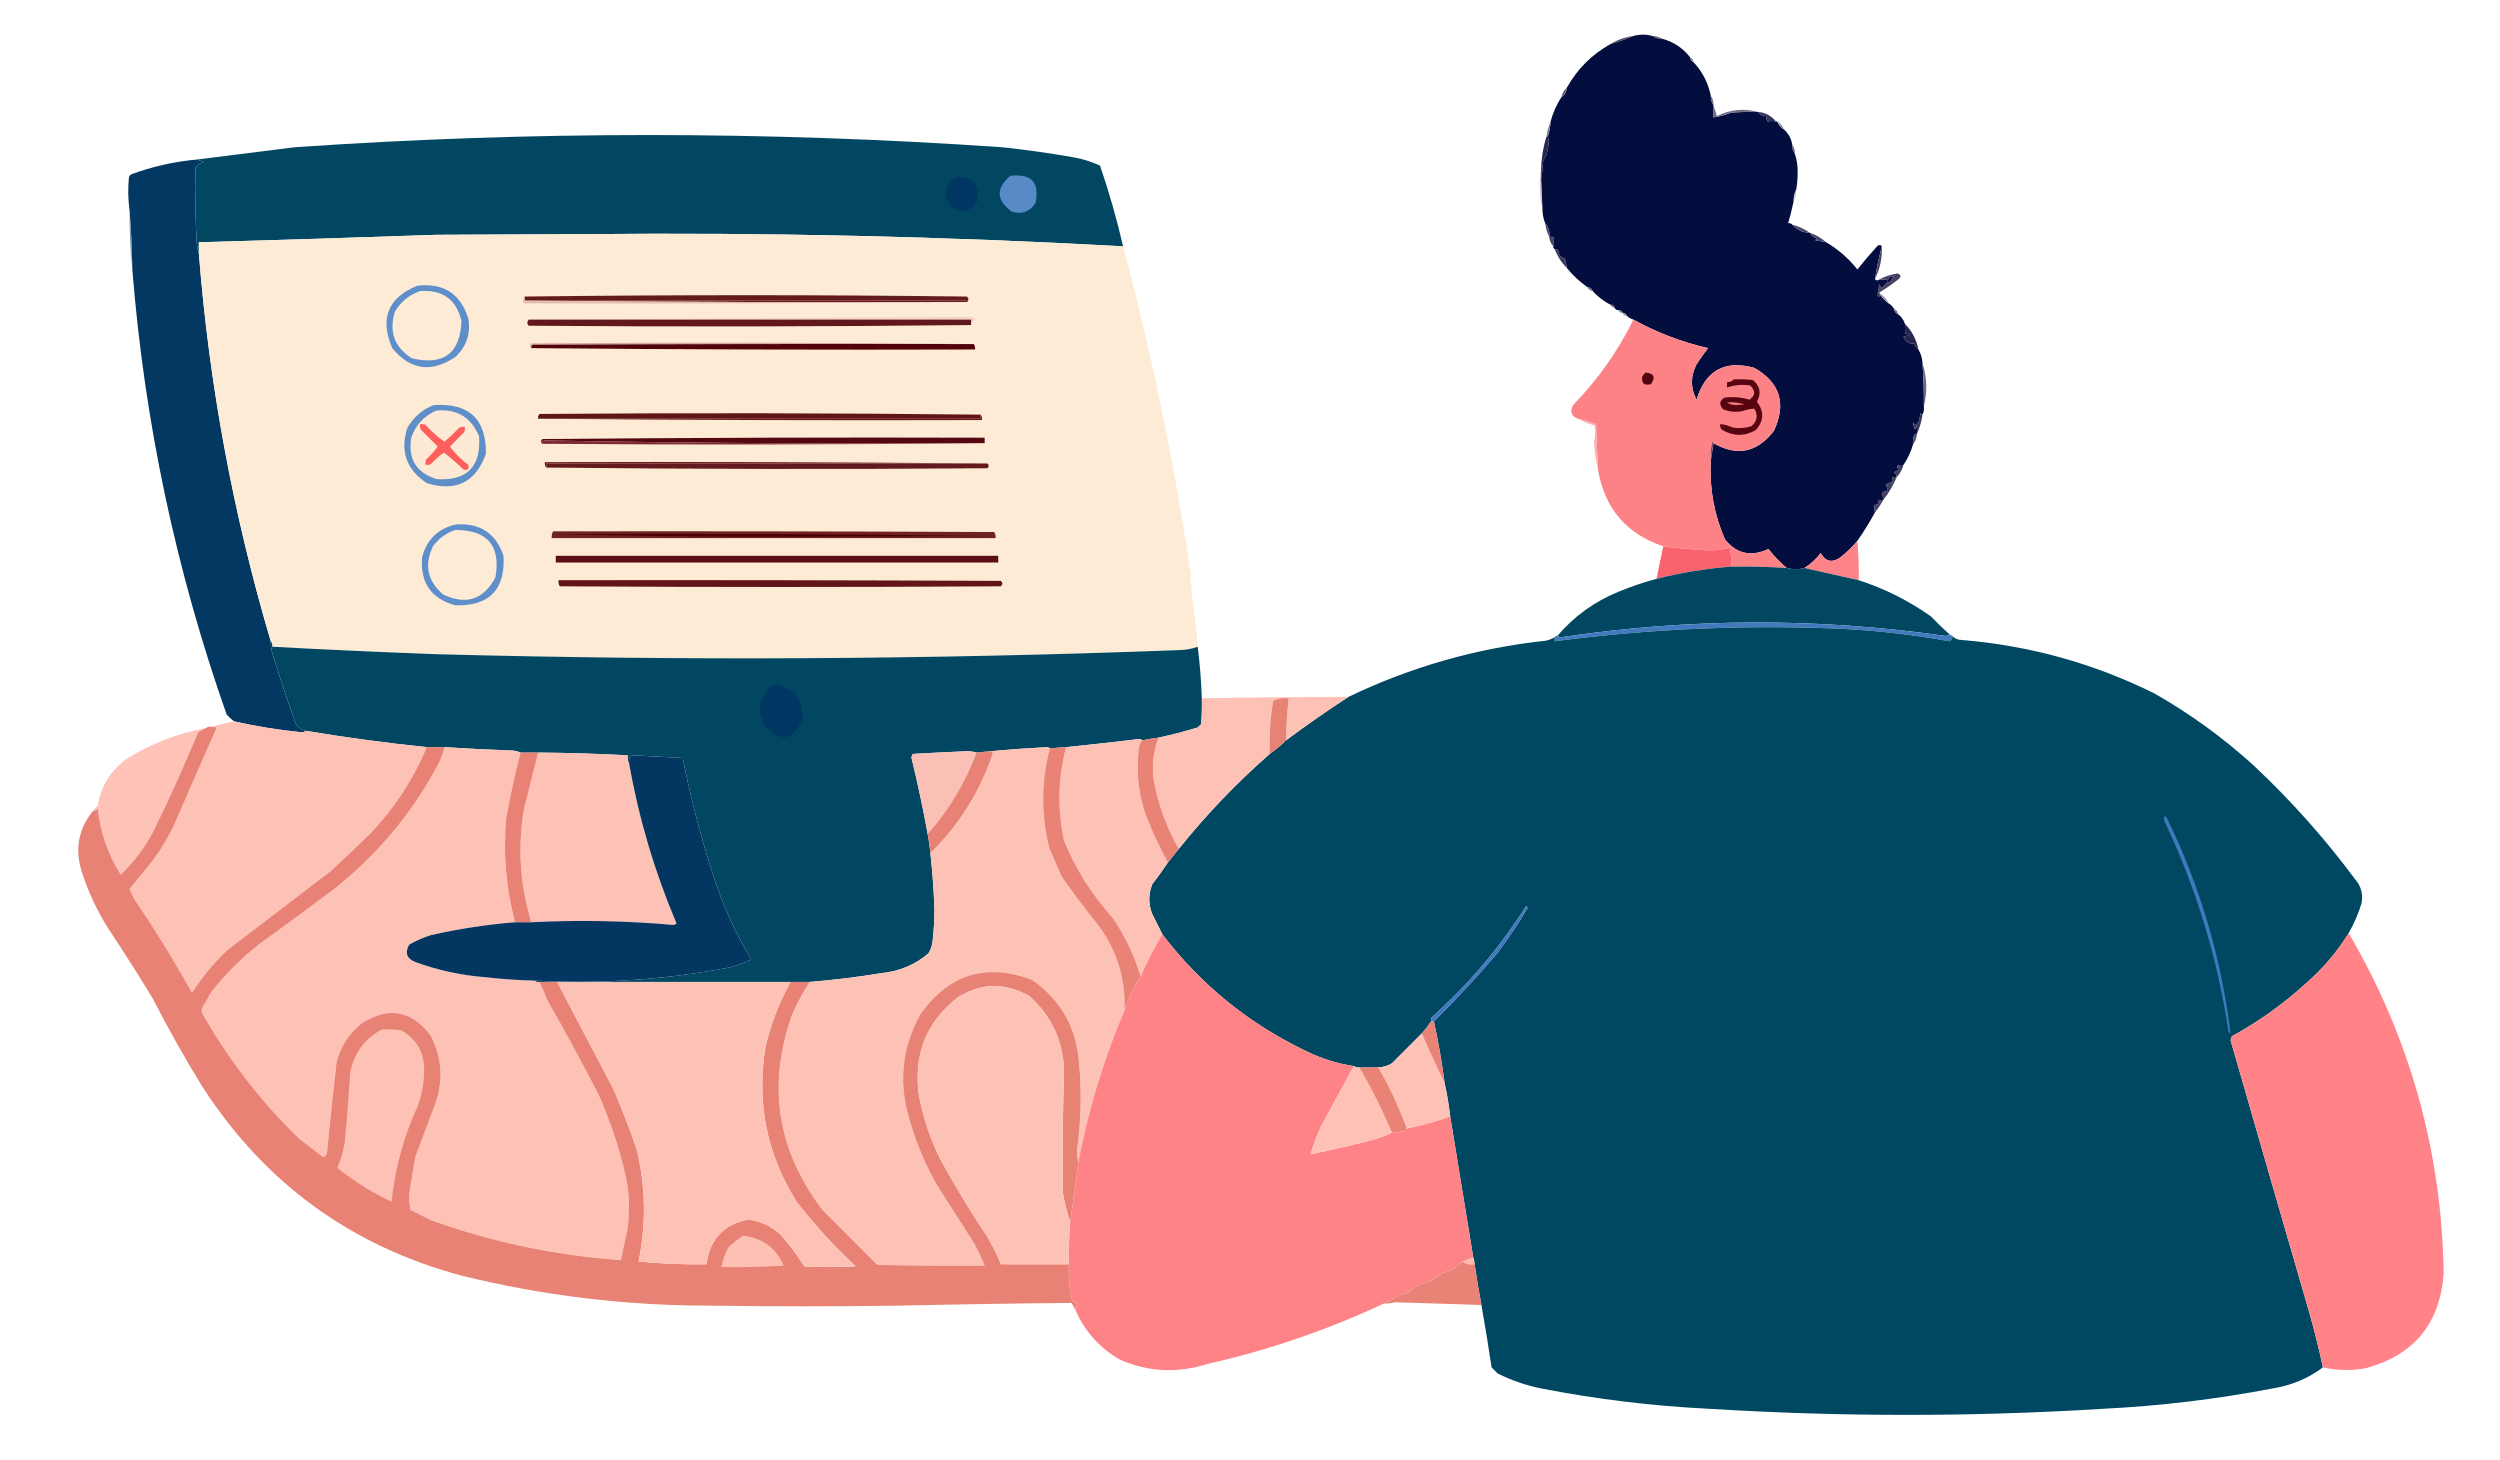 <?xml version="1.0" encoding="UTF-8"?>
<!DOCTYPE svg PUBLIC "-//W3C//DTD SVG 1.1//EN" "http://www.w3.org/Graphics/SVG/1.1/DTD/svg11.dtd">
<svg xmlns="http://www.w3.org/2000/svg" version="1.1" width="1842px" height="1076px" style="shape-rendering:geometricPrecision; text-rendering:geometricPrecision; image-rendering:optimizeQuality; fill-rule:evenodd; clip-rule:evenodd" xmlns:xlink="http://www.w3.org/1999/xlink">
<g><path style="opacity:1" fill="#7a758c" d="M 1217.5,26.5 C 1220.15,26.41 1222.49,27.076 1224.5,28.5C 1221.85,28.59 1219.51,27.924 1217.5,26.5 Z"/></g>
<g><path style="opacity:1" fill="#504b6a" d="M 1203.5,26.5 C 1198.03,28.88 1192.36,30.88 1186.5,32.5C 1191.67,29.332 1197.33,27.332 1203.5,26.5 Z"/></g>
<g><path style="opacity:1" fill="#030d3e" d="M 1217.5,26.5 C 1219.51,27.924 1221.85,28.59 1224.5,28.5C 1233.11,30.78 1240.11,35.447 1245.5,42.5C 1245.43,44.027 1246.09,45.027 1247.5,45.5C 1254.18,52.514 1258.51,60.847 1260.5,70.5C 1260.41,73.152 1261.08,75.486 1262.5,77.5C 1262.5,80.5 1262.5,83.5 1262.5,86.5C 1266.95,85.851 1271.28,84.684 1275.5,83C 1282.16,82.5 1288.83,82.334 1295.5,82.5C 1296.92,84.545 1298.92,85.545 1301.5,85.5C 1301.24,86.978 1301.57,88.311 1302.5,89.5C 1304.4,89.028 1306.4,89.028 1308.5,89.5C 1308.83,89.5 1309.17,89.5 1309.5,89.5C 1310.42,92.089 1312.09,94.089 1314.5,95.5C 1317.78,98.388 1319.78,102.055 1320.5,106.5C 1320.41,109.152 1321.08,111.485 1322.5,113.5C 1324.04,118.065 1324.71,122.898 1324.5,128C 1324.47,131.915 1324.13,135.749 1323.5,139.5C 1322.09,142.219 1321.42,145.219 1321.5,148.5C 1320.37,153.882 1319.04,159.216 1317.5,164.5C 1318.79,164.263 1319.79,164.596 1320.5,165.5C 1323.96,169.397 1328.29,171.397 1333.5,171.5C 1334.51,173.522 1336.17,174.855 1338.5,175.5C 1338.29,176.086 1337.96,176.586 1337.5,177C 1340.17,177.567 1342.83,178.067 1345.5,178.5C 1354.35,183.68 1362.02,190.347 1368.5,198.5C 1373.28,192.545 1378.28,186.711 1383.5,181C 1384.75,180.26 1385.75,180.427 1386.5,181.5C 1384.46,189.415 1382.8,197.415 1381.5,205.5C 1381.84,206.338 1382.51,206.672 1383.5,206.5C 1386.11,205.864 1388.61,205.864 1391,206.5C 1391.61,203.968 1393.11,203.135 1395.5,204C 1394.14,205.204 1393.14,206.704 1392.5,208.5C 1391.91,208.291 1391.41,207.957 1391,207.5C 1389.46,209.233 1387.96,210.9 1386.5,212.5C 1385.83,211.5 1385.17,210.5 1384.5,209.5C 1384.43,211.79 1384.09,214.123 1383.5,216.5C 1383.44,218.721 1384.11,219.054 1385.5,217.5C 1387.17,219.833 1389.17,221.833 1391.5,223.5C 1393.17,224.5 1394.5,225.833 1395.5,227.5C 1395.74,229.404 1396.74,230.738 1398.5,231.5C 1400.9,233.296 1402.57,235.63 1403.5,238.5C 1404.67,240.844 1404.67,243.177 1403.5,245.5C 1404.72,246.096 1406.05,246.263 1407.5,246C 1406.05,247.117 1404.38,247.784 1402.5,248C 1404.05,251.951 1406.72,253.617 1410.5,253C 1411.05,254.878 1412.05,256.378 1413.5,257.5C 1415.28,260.505 1416.28,263.838 1416.5,267.5C 1417.28,278.148 1417.61,288.815 1417.5,299.5C 1417.79,301.735 1417.46,303.735 1416.5,305.5C 1415.88,305.389 1415.38,305.056 1415,304.5C 1414.71,306.891 1414.21,309.224 1413.5,311.5C 1412.68,312.386 1411.68,312.719 1410.5,312.5C 1408.94,310.386 1409.11,311.719 1411,316.5C 1411.33,315.5 1411.67,314.5 1412,313.5C 1412.5,315.473 1412.66,317.473 1412.5,319.5C 1411.25,319.577 1410.42,320.244 1410,321.5C 1409.5,323.473 1409.34,325.473 1409.5,327.5C 1407.95,332.93 1405.62,337.93 1402.5,342.5C 1401.31,343.684 1400.15,343.684 1399,342.5C 1397.32,343.682 1397.49,344.848 1399.5,346C 1398.21,346.702 1396.87,347.369 1395.5,348C 1396.82,348.816 1397.49,349.983 1397.5,351.5C 1396.5,351.5 1395.5,351.5 1394.5,351.5C 1394.5,352.833 1394.5,354.167 1394.5,355.5C 1392.69,355.491 1391.02,355.991 1389.5,357C 1390.58,358.726 1390.74,360.559 1390,362.5C 1388.64,361.742 1387.47,362.242 1386.5,364C 1387.38,365.356 1387.71,366.856 1387.5,368.5C 1386.02,368.238 1384.69,368.571 1383.5,369.5C 1384.55,371.102 1383.88,371.935 1381.5,372C 1380.8,372.964 1380.8,374.798 1381.5,377.5C 1377.56,384.77 1373.22,391.77 1368.5,398.5C 1364.7,403.136 1360.36,407.303 1355.5,411C 1349.65,414.87 1344.98,413.703 1341.5,407.5C 1338.11,411.898 1334.11,415.564 1329.5,418.5C 1325.19,419.65 1320.86,419.65 1316.5,418.5C 1311.51,414.341 1307.01,409.675 1303,404.5C 1290.27,410.449 1279.61,408.116 1271,397.5C 1262.94,379.048 1259.44,359.715 1260.5,339.5C 1261.17,335.167 1261.83,330.833 1262.5,326.5C 1279.81,336.469 1294.64,333.469 1307,317.5C 1316.4,297.376 1311.57,281.876 1292.5,271C 1270.79,265.107 1256.62,272.94 1250,294.5C 1245.5,285.904 1245.5,277.237 1250,268.5C 1252.64,264.361 1255.47,260.361 1258.5,256.5C 1239.07,252.029 1220.74,245.029 1203.5,235.5C 1201.57,234.89 1199.9,233.89 1198.5,232.5C 1198.03,231.094 1197.03,230.427 1195.5,230.5C 1195.03,229.094 1194.03,228.427 1192.5,228.5C 1190.97,228.573 1189.97,227.906 1189.5,226.5C 1189.03,225.094 1188.03,224.427 1186.5,224.5C 1181.59,221.926 1177.26,218.592 1173.5,214.5C 1172.74,212.738 1171.4,211.738 1169.5,211.5C 1163.8,207.502 1158.8,202.835 1154.5,197.5C 1153.96,195.033 1153.46,192.7 1153,190.5C 1150.24,190.042 1148.58,188.042 1148,184.5C 1147.33,183.748 1146.5,183.414 1145.5,183.5C 1144.66,183.158 1144.33,182.492 1144.5,181.5C 1144.5,179.167 1144.5,176.833 1144.5,174.5C 1143.5,174.5 1142.5,174.5 1141.5,174.5C 1142.02,170.572 1141.02,167.239 1138.5,164.5C 1137.21,161.321 1136.54,157.988 1136.5,154.5C 1136.22,146.83 1135.89,139.164 1135.5,131.5C 1136.32,127.353 1136.82,123.019 1137,118.5C 1140.45,112.908 1141.61,106.908 1140.5,100.5C 1141.58,96.915 1142.25,93.249 1142.5,89.5C 1144.21,83.006 1146.88,77.006 1150.5,71.5C 1152.93,69.954 1154.26,67.621 1154.5,64.5C 1162.17,50.833 1172.83,40.167 1186.5,32.5C 1192.36,30.88 1198.03,28.88 1203.5,26.5C 1208.27,25.203 1212.93,25.203 1217.5,26.5 Z"/></g>
<g><path style="opacity:1" fill="#7f7f8f" d="M 1245.5,42.5 C 1246.91,42.973 1247.57,43.973 1247.5,45.5C 1246.09,45.027 1245.43,44.027 1245.5,42.5 Z"/></g>
<g><path style="opacity:1" fill="#5e5a78" d="M 1154.5,64.5 C 1154.26,67.621 1152.93,69.954 1150.5,71.5C 1151.08,68.669 1152.41,66.336 1154.5,64.5 Z"/></g>
<g><path style="opacity:1" fill="#6a677f" d="M 1260.5,70.5 C 1261.92,72.514 1262.59,74.848 1262.5,77.5C 1261.08,75.486 1260.41,73.152 1260.5,70.5 Z"/></g>
<g><path style="opacity:1" fill="#756e88" d="M 1262.5,77.5 C 1263.38,80.023 1264.22,82.69 1265,85.5C 1274.94,80.583 1285.11,79.583 1295.5,82.5C 1288.83,82.334 1282.16,82.5 1275.5,83C 1271.28,84.684 1266.95,85.851 1262.5,86.5C 1262.5,83.5 1262.5,80.5 1262.5,77.5 Z"/></g>
<g><path style="opacity:1" fill="#353359" d="M 1295.5,82.5 C 1300.88,83.023 1305.22,85.357 1308.5,89.5C 1306.4,89.028 1304.4,89.028 1302.5,89.5C 1301.57,88.311 1301.24,86.978 1301.5,85.5C 1298.92,85.545 1296.92,84.545 1295.5,82.5 Z"/></g>
<g><path style="opacity:1" fill="#8e899c" d="M 1309.5,89.5 C 1311.91,90.911 1313.58,92.911 1314.5,95.5C 1312.09,94.089 1310.42,92.089 1309.5,89.5 Z"/></g>
<g><path style="opacity:1" fill="#807b93" d="M 1142.5,89.5 C 1142.25,93.249 1141.58,96.915 1140.5,100.5C 1140.17,100.5 1139.83,100.5 1139.5,100.5C 1139.93,96.573 1140.93,92.906 1142.5,89.5 Z"/></g>
<g><path style="opacity:1" fill="#014762" d="M 827.5,181.5 C 696.168,174.207 564.668,171.207 433,172.5C 395.833,172.667 358.667,172.833 321.5,173C 263.174,175.049 204.841,176.882 146.5,178.5C 146.5,181.167 146.5,183.833 146.5,186.5C 145.686,184.369 145.186,182.036 145,179.5C 143.911,160.842 143.578,142.175 144,123.5C 145.693,121.396 147.86,119.896 150.5,119C 148.618,118.802 146.952,118.302 145.5,117.5C 169.37,114.548 193.204,111.548 217,108.5C 390.805,96.502 564.638,96.502 738.5,108.5C 756.232,110.39 773.899,112.89 791.5,116C 798.086,117.229 804.419,119.229 810.5,122C 817.173,141.521 822.839,161.355 827.5,181.5 Z"/></g>
<g><path style="opacity:1" fill="#66617d" d="M 1320.5,106.5 C 1321.92,108.515 1322.59,110.848 1322.5,113.5C 1321.08,111.485 1320.41,109.152 1320.5,106.5 Z"/></g>
<g><path style="opacity:1" fill="#282650" d="M 1139.5,100.5 C 1139.83,100.5 1140.17,100.5 1140.5,100.5C 1141.61,106.908 1140.45,112.908 1137,118.5C 1136.82,123.019 1136.32,127.353 1135.5,131.5C 1135.5,129.167 1135.5,126.833 1135.5,124.5C 1135.7,116.191 1137.03,108.191 1139.5,100.5 Z"/></g>
<g><path style="opacity:1" fill="#023862" d="M 145.5,117.5 C 146.952,118.302 148.618,118.802 150.5,119C 147.86,119.896 145.693,121.396 144,123.5C 143.578,142.175 143.911,160.842 145,179.5C 145.186,182.036 145.686,184.369 146.5,186.5C 154.125,283.628 171.791,378.961 199.5,472.5C 199.457,475.91 199.957,479.243 201,482.5C 206.264,499.626 211.931,516.626 218,533.5C 219.836,536.17 222.336,537.837 225.5,538.5C 224.551,539.152 223.385,539.486 222,539.5C 205.318,537.858 188.818,535.192 172.5,531.5C 170.537,530.04 168.704,528.373 167,526.5C 129.593,420.204 106.427,310.87 97.5,198.5C 97.307,183.989 96.641,169.655 95.5,155.5C 94.343,147.344 94.177,139.01 95,130.5C 95.308,129.692 95.808,129.025 96.5,128.5C 112.33,122.667 128.663,119 145.5,117.5 Z"/></g>
<g><path style="opacity:1" fill="#003662" d="M 704.5,130.5 C 717.432,129.927 722.599,135.927 720,148.5C 715.238,155.799 709.071,157.299 701.5,153C 694.105,144.325 695.105,136.825 704.5,130.5 Z"/></g>
<g><path style="opacity:1" fill="#578ac7" d="M 744.5,129.5 C 759.958,127.786 766.124,134.453 763,149.5C 758.797,156.007 752.964,158.174 745.5,156C 733.936,147.49 733.602,138.657 744.5,129.5 Z"/></g>
<g><path style="opacity:0.51" fill="#9e94a6" d="M 1135.5,124.5 C 1135.5,126.833 1135.5,129.167 1135.5,131.5C 1135.89,139.164 1136.22,146.83 1136.5,154.5C 1135.08,148.392 1134.41,142.059 1134.5,135.5C 1134.5,131.651 1134.83,127.984 1135.5,124.5 Z"/></g>
<g><path style="opacity:0.51" fill="#958ea4" d="M 1323.5,139.5 C 1323.58,142.781 1322.91,145.781 1321.5,148.5C 1321.42,145.219 1322.09,142.219 1323.5,139.5 Z"/></g>
<g><path style="opacity:1" fill="#4b4668" d="M 1138.5,164.5 C 1141.02,167.239 1142.02,170.572 1141.5,174.5C 1139.9,171.45 1138.9,168.116 1138.5,164.5 Z"/></g>
<g><path style="opacity:1" fill="#4e486b" d="M 1320.5,165.5 C 1325.25,166.71 1329.58,168.71 1333.5,171.5C 1328.29,171.397 1323.96,169.397 1320.5,165.5 Z"/></g>
<g><path style="opacity:0.627" fill="#38647b" d="M 95.5,155.5 C 96.641,169.655 97.307,183.989 97.5,198.5C 95.951,184.641 95.284,170.307 95.5,155.5 Z"/></g>
<g><path style="opacity:1" fill="#feebd5" d="M 827.5,181.5 C 848.882,261.956 865.549,342.956 877.5,424.5C 876.226,426.993 876.56,429.326 878.5,431.5C 878.069,432.293 877.735,433.127 877.5,434C 879.715,448.099 881.381,462.266 882.5,476.5C 878.05,478.138 873.383,478.971 868.5,479C 686.201,485.919 503.867,486.919 321.5,482C 281.148,480.525 240.815,478.692 200.5,476.5C 200.768,474.901 200.434,473.568 199.5,472.5C 171.791,378.961 154.125,283.628 146.5,186.5C 146.5,183.833 146.5,181.167 146.5,178.5C 204.841,176.882 263.174,175.049 321.5,173C 358.667,172.833 395.833,172.667 433,172.5C 564.668,171.207 696.168,174.207 827.5,181.5 Z"/></g>
<g><path style="opacity:1" fill="#474167" d="M 1141.5,174.5 C 1142.5,174.5 1143.5,174.5 1144.5,174.5C 1144.5,176.833 1144.5,179.167 1144.5,181.5C 1142.71,179.574 1141.71,177.241 1141.5,174.5 Z"/></g>
<g><path style="opacity:1" fill="#474367" d="M 1333.5,171.5 C 1338.02,173.043 1342.02,175.377 1345.5,178.5C 1342.83,178.067 1340.17,177.567 1337.5,177C 1337.96,176.586 1338.29,176.086 1338.5,175.5C 1336.17,174.855 1334.51,173.522 1333.5,171.5 Z"/></g>
<g><path style="opacity:1" fill="#3c3960" d="M 1145.5,183.5 C 1146.5,183.414 1147.33,183.748 1148,184.5C 1148.58,188.042 1150.24,190.042 1153,190.5C 1153.46,192.7 1153.96,195.033 1154.5,197.5C 1150.51,193.521 1147.51,188.855 1145.5,183.5 Z"/></g>
<g><path style="opacity:1" fill="#4b4669" d="M 1386.5,181.5 C 1386.96,189.819 1385.3,197.819 1381.5,205.5C 1382.8,197.415 1384.46,189.415 1386.5,181.5 Z"/></g>
<g><path style="opacity:1" fill="#454066" d="M 1385.5,216.5 C 1385.5,216.833 1385.5,217.167 1385.5,217.5C 1384.11,219.054 1383.44,218.721 1383.5,216.5C 1384.09,214.123 1384.43,211.79 1384.5,209.5C 1385.17,210.5 1385.83,211.5 1386.5,212.5C 1387.96,210.9 1389.46,209.233 1391,207.5C 1391.41,207.957 1391.91,208.291 1392.5,208.5C 1393.14,206.704 1394.14,205.204 1395.5,204C 1393.11,203.135 1391.61,203.968 1391,206.5C 1388.61,205.864 1386.11,205.864 1383.5,206.5C 1387.92,203.968 1392.76,202.302 1398,201.5C 1400.87,202.414 1401.04,203.914 1398.5,206C 1394.34,209.247 1390.01,212.247 1385.5,215C 1384.26,215.69 1384.26,216.19 1385.5,216.5 Z"/></g>
<g><path style="opacity:1" fill="#7f7a93" d="M 1169.5,211.5 C 1171.4,211.738 1172.74,212.738 1173.5,214.5C 1171.6,214.262 1170.26,213.262 1169.5,211.5 Z"/></g>
<g><path style="opacity:1" fill="#5e8fca" d="M 307.5,210.5 C 326.678,208.326 339.178,216.326 345,234.5C 346.981,245.752 343.814,255.252 335.5,263C 317.883,274.878 302.383,272.711 289,256.5C 279.655,234.67 285.822,219.337 307.5,210.5 Z"/></g>
<g><path style="opacity:1" fill="#9692a5" d="M 1385.5,216.5 C 1388.24,218.239 1390.24,220.573 1391.5,223.5C 1389.17,221.833 1387.17,219.833 1385.5,217.5C 1385.5,217.167 1385.5,216.833 1385.5,216.5 Z"/></g>
<g><path style="opacity:1" fill="#fdebd5" d="M 309.5,214.5 C 326.071,213.268 336.238,220.601 340,236.5C 339.12,260.361 326.953,269.528 303.5,264C 290.566,255.804 286.399,244.304 291,229.5C 295.423,222.223 301.59,217.223 309.5,214.5 Z"/></g>
<g><path style="opacity:1" fill="#631b1a" d="M 712.5,218.5 C 712.5,219.5 712.5,220.5 712.5,221.5C 603.833,221.5 495.167,221.5 386.5,221.5C 386.5,220.5 386.5,219.5 386.5,218.5C 495.167,217.167 603.833,217.167 712.5,218.5 Z"/></g>
<g><path style="opacity:1" fill="#671723" d="M 712.5,218.5 C 713.833,219.833 713.833,221.167 712.5,222.5C 603.665,222.833 494.999,222.499 386.5,221.5C 495.167,221.5 603.833,221.5 712.5,221.5C 712.5,220.5 712.5,219.5 712.5,218.5 Z"/></g>
<g><path style="opacity:1" fill="#e3bead" d="M 386.5,218.5 C 386.5,219.5 386.5,220.5 386.5,221.5C 494.999,222.499 603.665,222.833 712.5,222.5C 603.668,223.499 494.668,223.833 385.5,223.5C 385.216,221.585 385.549,219.919 386.5,218.5 Z"/></g>
<g><path style="opacity:1" fill="#7d7790" d="M 1186.5,224.5 C 1188.03,224.427 1189.03,225.094 1189.5,226.5C 1187.97,226.573 1186.97,225.906 1186.5,224.5 Z"/></g>
<g><path style="opacity:1" fill="#7d7891" d="M 1395.5,227.5 C 1397.26,228.262 1398.26,229.596 1398.5,231.5C 1396.74,230.738 1395.74,229.404 1395.5,227.5 Z"/></g>
<g><path style="opacity:1" fill="#78768e" d="M 1192.5,228.5 C 1194.03,228.427 1195.03,229.094 1195.5,230.5C 1193.97,230.573 1192.97,229.906 1192.5,228.5 Z"/></g>
<g><path style="opacity:0.949" fill="#878199" d="M 1195.5,230.5 C 1197.03,230.427 1198.03,231.094 1198.5,232.5C 1196.97,232.573 1195.97,231.906 1195.5,230.5 Z"/></g>
<g><path style="opacity:1" fill="#f5d2c5" d="M 715.5,239.5 C 715.5,238.167 715.5,236.833 715.5,235.5C 606.833,235.5 498.167,235.5 389.5,235.5C 498.373,234.831 607.373,234.165 716.5,233.5C 717.308,233.808 717.975,234.308 718.5,235C 717.103,236.31 716.103,237.81 715.5,239.5 Z"/></g>
<g><path style="opacity:1" fill="#61181c" d="M 389.5,235.5 C 498.167,235.5 606.833,235.5 715.5,235.5C 715.5,236.833 715.5,238.167 715.5,239.5C 607.001,240.666 498.334,240.833 389.5,240C 388.272,238.51 388.272,237.01 389.5,235.5 Z"/></g>
<g><path style="opacity:1" fill="#fd8286" d="M 1203.5,235.5 C 1220.74,245.029 1239.07,252.029 1258.5,256.5C 1255.47,260.361 1252.64,264.361 1250,268.5C 1245.5,277.237 1245.5,285.904 1250,294.5C 1256.62,272.94 1270.79,265.107 1292.5,271C 1311.57,281.876 1316.4,297.376 1307,317.5C 1294.64,333.469 1279.81,336.469 1262.5,326.5C 1262.44,325.957 1262.11,325.624 1261.5,325.5C 1260.51,330.12 1260.17,334.786 1260.5,339.5C 1259.44,359.715 1262.94,379.048 1271,397.5C 1279.61,408.116 1290.27,410.449 1303,404.5C 1307.01,409.675 1311.51,414.341 1316.5,418.5C 1302.86,417.593 1289.19,417.26 1275.5,417.5C 1275.83,412.786 1275.49,408.12 1274.5,403.5C 1269.29,404.962 1263.95,405.629 1258.5,405.5C 1247.45,404.962 1236.45,403.962 1225.5,402.5C 1198.38,393.379 1182.38,374.713 1177.5,346.5C 1176.84,335.18 1176.34,323.847 1176,312.5C 1171.58,310.86 1167.08,309.527 1162.5,308.5C 1157.69,306.524 1156.52,303.191 1159,298.5C 1177.23,279.792 1192.06,258.792 1203.5,235.5 Z"/></g>
<g><path style="opacity:1" fill="#262651" d="M 1403.5,238.5 C 1408.64,243.781 1411.98,250.115 1413.5,257.5C 1412.05,256.378 1411.05,254.878 1410.5,253C 1406.72,253.617 1404.05,251.951 1402.5,248C 1404.38,247.784 1406.05,247.117 1407.5,246C 1406.05,246.263 1404.72,246.096 1403.5,245.5C 1404.67,243.177 1404.67,240.844 1403.5,238.5 Z"/></g>
<g><path style="opacity:1" fill="#d9a79b" d="M 717.5,253.5 C 609.166,253.333 500.833,253.5 392.5,254C 391.748,254.671 391.414,255.504 391.5,256.5C 390.209,255.458 390.209,254.292 391.5,253C 500.334,252.167 609.001,252.334 717.5,253.5 Z"/></g>
<g><path style="opacity:1" fill="#52020a" d="M 717.5,253.5 C 718.234,254.708 718.567,256.041 718.5,257.5C 609.332,257.833 500.332,257.499 391.5,256.5C 391.414,255.504 391.748,254.671 392.5,254C 500.833,253.5 609.166,253.333 717.5,253.5 Z"/></g>
<g><path style="opacity:1" fill="#52030c" d="M 1212.5,274.5 C 1218.64,275.026 1219.98,277.86 1216.5,283C 1211.5,284.33 1209.34,282.496 1210,277.5C 1210.7,276.309 1211.53,275.309 1212.5,274.5 Z"/></g>
<g><path style="opacity:1" fill="#706783" d="M 1416.5,267.5 C 1419.86,278.094 1420.19,288.76 1417.5,299.5C 1417.61,288.815 1417.28,278.148 1416.5,267.5 Z"/></g>
<g><path style="opacity:1" fill="#580511" d="M 1277.5,279.5 C 1282.18,279.334 1286.85,279.501 1291.5,280C 1296.88,284.422 1297.88,289.755 1294.5,296C 1300.04,303.252 1299.7,310.252 1293.5,317C 1285.11,321.682 1276.78,321.515 1268.5,316.5C 1267.57,315.311 1267.24,313.978 1267.5,312.5C 1270.65,312.737 1273.65,313.57 1276.5,315C 1281.26,315.81 1285.92,315.476 1290.5,314C 1294.81,310.139 1295.48,305.806 1292.5,301C 1289.51,301.305 1286.51,301.972 1283.5,303C 1278.67,303.884 1274.01,303.384 1269.5,301.5C 1266.54,298.144 1266.88,295.311 1270.5,293C 1276.79,292.125 1282.95,292.625 1289,294.5C 1293.48,291.403 1293.64,287.903 1289.5,284C 1283.67,283.124 1278.01,283.624 1272.5,285.5C 1272.5,284.167 1272.5,282.833 1272.5,281.5C 1274.55,281.598 1276.22,280.931 1277.5,279.5 Z"/></g>
<g><path style="opacity:1" fill="#f4787f" d="M 1272.5,296.5 C 1276.97,296.133 1281.3,296.633 1285.5,298C 1283.33,298.167 1281.17,298.333 1279,298.5C 1276.39,298.467 1274.22,297.8 1272.5,296.5 Z"/></g>
<g><path style="opacity:1" fill="#5e8fc9" d="M 319.5,298.5 C 345.545,296.718 358.378,308.718 358,334.5C 350.411,355.377 335.911,362.544 314.5,356C 299.548,346.145 294.714,332.645 300,315.5C 304.577,307.409 311.077,301.743 319.5,298.5 Z"/></g>
<g><path style="opacity:1" fill="#5d1517" d="M 722.5,305.5 C 722.5,306.5 722.5,307.5 722.5,308.5C 613.833,308.5 505.167,308.5 396.5,308.5C 396.33,307.178 396.663,306.011 397.5,305C 506.001,304.167 614.334,304.334 722.5,305.5 Z"/></g>
<g><path style="opacity:1" fill="#661618" d="M 722.5,305.5 C 723.434,306.568 723.768,307.901 723.5,309.5C 614.332,309.833 505.332,309.499 396.5,308.5C 505.167,308.5 613.833,308.5 722.5,308.5C 722.5,307.5 722.5,306.5 722.5,305.5 Z"/></g>
<g><path style="opacity:1" fill="#fde9d4" d="M 321.5,302.5 C 336.653,301.158 347.153,307.491 353,321.5C 354.479,344.021 343.979,354.521 321.5,353C 306.665,348.215 300.498,338.048 303,322.5C 306.229,313.105 312.395,306.438 321.5,302.5 Z"/></g>
<g><path style="opacity:1" fill="#38355d" d="M 1416.5,305.5 C 1415.77,310.438 1414.44,315.105 1412.5,319.5C 1412.66,317.473 1412.5,315.473 1412,313.5C 1411.67,314.5 1411.33,315.5 1411,316.5C 1409.11,311.719 1408.94,310.386 1410.5,312.5C 1411.68,312.719 1412.68,312.386 1413.5,311.5C 1414.21,309.224 1414.71,306.891 1415,304.5C 1415.38,305.056 1415.88,305.389 1416.5,305.5 Z"/></g>
<g><path style="opacity:1" fill="#565174" d="M 1412.5,319.5 C 1412.27,322.542 1411.27,325.208 1409.5,327.5C 1409.34,325.473 1409.5,323.473 1410,321.5C 1410.42,320.244 1411.25,319.577 1412.5,319.5 Z"/></g>
<g><path style="opacity:0.906" fill="#ffa1a8" d="M 1162.5,308.5 C 1167.08,309.527 1171.58,310.86 1176,312.5C 1176.34,323.847 1176.84,335.18 1177.5,346.5C 1175.94,339.725 1174.94,332.725 1174.5,325.5C 1175.44,321.524 1175.61,317.524 1175,313.5C 1170.56,312.303 1166.4,310.637 1162.5,308.5 Z"/></g>
<g><path style="opacity:1" fill="#530811" d="M 725.5,326.5 C 617.122,327.163 508.956,326.497 401,324.5C 399.893,325.712 399.393,325.379 399.5,323.5C 507.999,322.501 616.665,322.167 725.5,322.5C 725.5,323.833 725.5,325.167 725.5,326.5 Z"/></g>
<g><path style="opacity:1" fill="#7b2c34" d="M 399.5,323.5 C 399.393,325.379 399.893,325.712 401,324.5C 508.956,326.497 617.122,327.163 725.5,326.5C 617.001,327.666 508.334,327.833 399.5,327C 398.209,325.708 398.209,324.542 399.5,323.5 Z"/></g>
<g><path style="opacity:1" fill="#824863" d="M 1262.5,326.5 C 1261.83,330.833 1261.17,335.167 1260.5,339.5C 1260.17,334.786 1260.51,330.12 1261.5,325.5C 1262.11,325.624 1262.44,325.957 1262.5,326.5 Z"/></g>
<g><path style="opacity:1" fill="#ff5f5c" d="M 309.5,312.5 C 310.873,312.343 312.207,312.51 313.5,313C 317.72,317.723 322.387,321.89 327.5,325.5C 331.318,322.182 334.985,318.682 338.5,315C 339.793,314.51 341.127,314.343 342.5,314.5C 342.657,315.873 342.49,317.207 342,318.5C 338.434,322.066 334.934,325.566 331.5,329C 335.321,334.154 339.821,338.654 345,342.5C 345.833,345.667 344.667,346.833 341.5,346C 336.928,341.474 332.095,337.307 327,333.5C 323.547,335.95 320.38,338.783 317.5,342C 316.207,342.49 314.873,342.657 313.5,342.5C 313.343,341.127 313.51,339.793 314,338.5C 317.217,335.62 320.05,332.453 322.5,329C 318.346,324.846 314.179,320.679 310,316.5C 309.51,315.207 309.343,313.873 309.5,312.5 Z"/></g>
<g><path style="opacity:1" fill="#701820" d="M 727.5,341.5 C 619.167,341.5 510.833,341.5 402.5,341.5C 402.5,342.5 402.5,343.5 402.5,344.5C 401.566,343.432 401.232,342.099 401.5,340.5C 510.335,340.167 619.001,340.501 727.5,341.5 Z"/></g>
<g><path style="opacity:1" fill="#621a1c" d="M 727.5,341.5 C 728.791,342.542 728.791,343.708 727.5,345C 618.999,345.833 510.666,345.666 402.5,344.5C 402.5,343.5 402.5,342.5 402.5,341.5C 510.833,341.5 619.167,341.5 727.5,341.5 Z"/></g>
<g><path style="opacity:1" fill="#403e62" d="M 1402.5,342.5 C 1401.59,345.992 1399.92,348.992 1397.5,351.5C 1397.49,349.983 1396.82,348.816 1395.5,348C 1396.87,347.369 1398.21,346.702 1399.5,346C 1397.49,344.848 1397.32,343.682 1399,342.5C 1400.15,343.684 1401.31,343.684 1402.5,342.5 Z"/></g>
<g><path style="opacity:1" fill="#423e64" d="M 1397.5,351.5 C 1394.92,357.668 1391.59,363.335 1387.5,368.5C 1387.71,366.856 1387.38,365.356 1386.5,364C 1387.47,362.242 1388.64,361.742 1390,362.5C 1390.74,360.559 1390.58,358.726 1389.5,357C 1391.02,355.991 1392.69,355.491 1394.5,355.5C 1394.5,354.167 1394.5,352.833 1394.5,351.5C 1395.5,351.5 1396.5,351.5 1397.5,351.5 Z"/></g>
<g><path style="opacity:1" fill="#443f67" d="M 1387.5,368.5 C 1385.73,371.709 1383.73,374.709 1381.5,377.5C 1380.8,374.798 1380.8,372.964 1381.5,372C 1383.88,371.935 1384.55,371.102 1383.5,369.5C 1384.69,368.571 1386.02,368.238 1387.5,368.5 Z"/></g>
<g><path style="opacity:1" fill="#702222" d="M 407.5,391.5 C 515.834,391.333 624.167,391.5 732.5,392C 733.38,393.356 733.714,394.856 733.5,396.5C 624.5,396.5 515.5,396.5 406.5,396.5C 406.366,394.708 406.699,393.042 407.5,391.5 Z"/></g>
<g><path style="opacity:1" fill="#480005" d="M 409.5,393.5 C 516.974,393.002 624.307,393.502 731.5,395C 677.833,395.167 624.167,395.333 570.5,395.5C 516.496,395.5 462.829,394.833 409.5,393.5 Z"/></g>
<g><path style="opacity:1" fill="#fa636e" d="M 1225.5,402.5 C 1236.45,403.962 1247.45,404.962 1258.5,405.5C 1263.95,405.629 1269.29,404.962 1274.5,403.5C 1275.49,408.12 1275.83,412.786 1275.5,417.5C 1256.94,418.914 1238.61,421.914 1220.5,426.5C 1222.17,418.496 1223.83,410.496 1225.5,402.5 Z"/></g>
<g><path style="opacity:1" fill="#fc8489" d="M 1368.5,398.5 C 1369.36,408.139 1369.69,417.806 1369.5,427.5C 1356.05,424.487 1342.71,421.487 1329.5,418.5C 1334.11,415.564 1338.11,411.898 1341.5,407.5C 1344.98,413.703 1349.65,414.87 1355.5,411C 1360.36,407.303 1364.7,403.136 1368.5,398.5 Z"/></g>
<g><path style="opacity:1" fill="#5a0f16" d="M 409.5,409.5 C 518.167,409.5 626.833,409.5 735.5,409.5C 735.5,411.167 735.5,412.833 735.5,414.5C 626.833,414.5 518.167,414.5 409.5,414.5C 409.5,412.833 409.5,411.167 409.5,409.5 Z"/></g>
<g><path style="opacity:1" fill="#014762" d="M 1275.5,417.5 C 1289.19,417.26 1302.86,417.593 1316.5,418.5C 1320.86,419.65 1325.19,419.65 1329.5,418.5C 1342.71,421.487 1356.05,424.487 1369.5,427.5C 1388.46,433.646 1406.13,442.479 1422.5,454C 1427.04,458.703 1431.7,463.203 1436.5,467.5C 1435.55,468.152 1434.38,468.486 1433,468.5C 1338.81,455.043 1244.64,455.376 1150.5,469.5C 1149.27,469.48 1148.27,469.147 1147.5,468.5C 1159.78,454.077 1174.78,443.244 1192.5,436C 1201.63,432.217 1210.97,429.05 1220.5,426.5C 1238.61,421.914 1256.94,418.914 1275.5,417.5 Z"/></g>
<g><path style="opacity:1" fill="#621519" d="M 411.5,427.5 C 520.167,427.333 628.834,427.5 737.5,428C 738.833,429.333 738.833,430.667 737.5,432C 629.167,432.667 520.833,432.667 412.5,432C 411.62,430.644 411.286,429.144 411.5,427.5 Z"/></g>
<g><path style="opacity:1" fill="#5e8fca" d="M 335.5,386.5 C 353.382,385.015 365.216,392.682 371,409.5C 372.361,434.473 360.527,446.64 335.5,446C 317.601,441.071 309.434,429.238 311,410.5C 314.511,397.486 322.678,389.486 335.5,386.5 Z"/></g>
<g><path style="opacity:1" fill="#fdebd5" d="M 335.5,390.5 C 359.333,390.493 369.167,402.16 365,425.5C 356.243,441.863 343.41,446.03 326.5,438C 314.917,428.092 312.417,416.259 319,402.5C 323.303,396.675 328.803,392.675 335.5,390.5 Z"/></g>
<g><path style="opacity:1" fill="#4279bf" d="M 1436.5,467.5 C 1437.17,467.833 1437.83,468.167 1438.5,468.5C 1438.78,470.346 1438.11,471.68 1436.5,472.5C 1407.74,467.281 1378.74,464.114 1349.5,463C 1281.22,460.418 1213.22,463.585 1145.5,472.5C 1145.5,471.5 1145.5,470.5 1145.5,469.5C 1145.84,468.662 1146.51,468.328 1147.5,468.5C 1148.27,469.147 1149.27,469.48 1150.5,469.5C 1244.64,455.376 1338.81,455.043 1433,468.5C 1434.38,468.486 1435.55,468.152 1436.5,467.5 Z"/></g>
<g><path style="opacity:1" fill="#004762" d="M 1438.5,468.5 C 1440.12,470.436 1442.28,471.436 1445,471.5C 1495.08,475.559 1542.58,488.726 1587.5,511C 1613.78,525.975 1638.11,543.641 1660.5,564C 1687.93,589.749 1712.76,617.583 1735,647.5C 1739.61,652.705 1741.27,658.705 1740,665.5C 1737.65,673.198 1734.48,680.532 1730.5,687.5C 1721.85,701.558 1711.19,714.058 1698.5,725C 1682.02,739.976 1664.02,752.81 1644.5,763.5C 1644.01,764.446 1643.68,765.446 1643.5,766.5C 1662.57,832.863 1681.73,899.196 1701,965.5C 1705.03,979.405 1708.53,993.405 1711.5,1007.5C 1700.56,1015.66 1688.23,1020.82 1674.5,1023C 1633.19,1030.92 1591.52,1035.92 1549.5,1038C 1452.83,1043.99 1356.17,1043.99 1259.5,1038C 1217.8,1036 1176.46,1031 1135.5,1023C 1124.34,1020.73 1113.68,1017.06 1103.5,1012C 1102,1010.5 1100.5,1009 1099,1007.5C 1096.73,992.117 1094.23,976.784 1091.5,961.5C 1089.65,951.531 1087.98,941.531 1086.5,931.5C 1086.37,929.784 1086.04,928.117 1085.5,926.5C 1079.83,891.835 1074.17,857.168 1068.5,822.5C 1067.59,814.394 1066.26,806.394 1064.5,798.5C 1062.48,783.018 1059.81,767.685 1056.5,752.5C 1072.71,736.612 1088.21,719.945 1103,702.5C 1111.13,691.748 1118.63,680.581 1125.5,669C 1125.17,668.5 1124.83,668 1124.5,667.5C 1105.27,697.915 1082.11,725.248 1055,749.5C 1054.52,750.448 1054.35,751.448 1054.5,752.5C 1052.37,755.712 1050.04,758.712 1047.5,761.5C 1040.16,768.835 1032.82,776.169 1025.5,783.5C 1022.4,785.312 1019.06,786.312 1015.5,786.5C 1010.83,786.5 1006.17,786.5 1001.5,786.5C 1000.04,786.567 998.708,786.234 997.5,785.5C 985.652,783.718 974.319,780.218 963.5,775C 920.785,754.775 885.118,725.942 856.5,688.5C 854.027,683.553 851.527,678.553 849,673.5C 846.088,666.096 846.088,658.762 849,651.5C 853.052,646.288 856.885,640.955 860.5,635.5C 863.156,632.206 865.822,628.873 868.5,625.5C 888.757,600.242 911.09,576.909 935.5,555.5C 939.817,552.514 943.817,549.18 947.5,545.5C 962.522,534.328 977.855,523.661 993.5,513.5C 1039.59,491.304 1088.26,477.47 1139.5,472C 1141.66,471.415 1143.66,470.582 1145.5,469.5C 1145.5,470.5 1145.5,471.5 1145.5,472.5C 1213.22,463.585 1281.22,460.418 1349.5,463C 1378.74,464.114 1407.74,467.281 1436.5,472.5C 1438.11,471.68 1438.78,470.346 1438.5,468.5 Z"/></g>
<g><path style="opacity:1" fill="#014762" d="M 199.5,472.5 C 200.434,473.568 200.768,474.901 200.5,476.5C 240.815,478.692 281.148,480.525 321.5,482C 503.867,486.919 686.201,485.919 868.5,479C 873.383,478.971 878.05,478.138 882.5,476.5C 884.05,489.101 885.05,501.768 885.5,514.5C 885.666,520.842 885.5,527.175 885,533.5C 884.167,534.333 883.333,535.167 882.5,536C 872.83,538.935 863.163,541.435 853.5,543.5C 849.439,544.006 845.439,544.673 841.5,545.5C 841.083,544.876 840.416,544.543 839.5,544.5C 821.376,546.684 803.376,548.684 785.5,550.5C 781.481,550.646 777.481,550.979 773.5,551.5C 773.083,550.876 772.416,550.543 771.5,550.5C 757.337,551.225 743.337,552.225 729.5,553.5C 726.167,553.833 722.833,554.167 719.5,554.5C 717.359,553.837 715.025,553.503 712.5,553.5C 699.129,554.042 685.796,554.709 672.5,555.5C 672.167,556.333 671.833,557.167 671.5,558C 676.086,576.827 680.086,595.661 683.5,614.5C 684.383,619.132 685.05,623.798 685.5,628.5C 687.018,642.293 688.018,656.127 688.5,670C 688.504,678.202 688.004,686.368 687,694.5C 686.562,697.376 685.562,700.043 684,702.5C 674.093,710.867 662.593,715.7 649.5,717C 631.794,719.907 614.127,722.074 596.5,723.5C 591.833,723.5 587.167,723.5 582.5,723.5C 525.167,723.5 467.833,723.5 410.5,723.5C 406.167,723.5 401.833,723.5 397.5,723.5C 395.901,723.768 394.568,723.434 393.5,722.5C 441.633,725.125 489.3,721.958 536.5,713C 542.416,711.584 548.082,709.584 553.5,707C 542.655,688.808 533.822,669.641 527,649.5C 517.167,619.666 509.167,589.333 503,558.5C 490.883,557.804 478.716,557.137 466.5,556.5C 465.558,556.608 464.725,556.941 464,557.5C 463.506,559.134 463.34,560.801 463.5,562.5C 462.539,560.735 462.205,558.735 462.5,556.5C 440.529,555.329 418.529,554.662 396.5,554.5C 392.167,554.5 387.833,554.5 383.5,554.5C 381.708,553.691 379.708,553.191 377.5,553C 360.817,552.416 344.15,551.582 327.5,550.5C 323.167,550.5 318.833,550.5 314.5,550.5C 284.822,547.452 255.155,543.452 225.5,538.5C 222.336,537.837 219.836,536.17 218,533.5C 211.931,516.626 206.264,499.626 201,482.5C 199.957,479.243 199.457,475.91 199.5,472.5 Z"/></g>
<g><path style="opacity:1" fill="#003662" d="M 570.5,504.5 C 585.639,506.484 592.472,515.151 591,530.5C 584.522,545.529 575.522,547.195 564,535.5C 556.878,523.008 559.045,512.675 570.5,504.5 Z"/></g>
<g><path style="opacity:1" fill="#fec1b6" d="M 993.5,513.5 C 977.855,523.661 962.522,534.328 947.5,545.5C 947.703,535.134 948.37,524.801 949.5,514.5C 945.327,513.956 941.494,514.623 938,516.5C 935.92,529.411 935.087,542.411 935.5,555.5C 911.09,576.909 888.757,600.242 868.5,625.5C 859.466,609.566 853.299,592.566 850,574.5C 848.664,563.832 849.831,553.498 853.5,543.5C 863.163,541.435 872.83,538.935 882.5,536C 883.333,535.167 884.167,534.333 885,533.5C 885.5,527.175 885.666,520.842 885.5,514.5C 921.496,513.833 957.496,513.5 993.5,513.5 Z"/></g>
<g><path style="opacity:1" fill="#e78375" d="M 947.5,545.5 C 943.817,549.18 939.817,552.514 935.5,555.5C 935.087,542.411 935.92,529.411 938,516.5C 941.494,514.623 945.327,513.956 949.5,514.5C 948.37,524.801 947.703,535.134 947.5,545.5 Z"/></g>
<g><path style="opacity:1" fill="#fec1b6" d="M 172.5,531.5 C 188.818,535.192 205.318,537.858 222,539.5C 223.385,539.486 224.551,539.152 225.5,538.5C 255.155,543.452 284.822,547.452 314.5,550.5C 304.617,573.924 290.951,594.924 273.5,613.5C 263.651,623.183 253.651,632.683 243.5,642C 218.167,661.333 192.833,680.667 167.5,700C 157.542,709.456 148.875,719.956 141.5,731.5C 128.362,707.896 114.196,684.896 99,662.5C 97.697,660.06 96.53,657.56 95.5,655C 101.32,647.845 107.153,640.678 113,633.5C 118.735,625.654 123.735,617.321 128,608.5C 138.419,584.39 148.919,560.39 159.5,536.5C 158.675,535.614 157.675,535.281 156.5,535.5C 161.651,533.879 166.984,532.546 172.5,531.5 Z"/></g>
<g><path style="opacity:0.998" fill="#fec2b7" d="M 151.5,536.5 C 149.709,537.391 147.876,538.391 146,539.5C 135.511,564.816 124.178,589.816 112,614.5C 105.787,625.581 98.121,635.581 89,644.5C 79.507,629.548 73.841,613.215 72,595.5C 71.184,596.823 70.017,597.489 68.5,597.5C 69.458,596.038 70.624,594.705 72,593.5C 74.476,579.042 81.643,567.542 93.5,559C 111.404,547.884 130.738,540.384 151.5,536.5 Z"/></g>
<g><path style="opacity:1" fill="#fec1b6" d="M 841.5,545.5 C 839.987,547.516 839.153,549.849 839,552.5C 836.918,569.688 838.918,586.354 845,602.5C 849.528,613.975 854.694,624.975 860.5,635.5C 856.885,640.955 853.052,646.288 849,651.5C 846.088,658.762 846.088,666.096 849,673.5C 851.527,678.553 854.027,683.553 856.5,688.5C 850.371,698.426 845.037,708.759 840.5,719.5C 835.906,704.282 829.073,689.948 820,676.5C 804.718,659.61 792.718,640.61 784,619.5C 779.022,596.365 779.522,573.365 785.5,550.5C 803.376,548.684 821.376,546.684 839.5,544.5C 840.416,544.543 841.083,544.876 841.5,545.5 Z"/></g>
<g><path style="opacity:1" fill="#e88375" d="M 853.5,543.5 C 849.831,553.498 848.664,563.832 850,574.5C 853.299,592.566 859.466,609.566 868.5,625.5C 865.822,628.873 863.156,632.206 860.5,635.5C 854.694,624.975 849.528,613.975 845,602.5C 838.918,586.354 836.918,569.688 839,552.5C 839.153,549.849 839.987,547.516 841.5,545.5C 845.439,544.673 849.439,544.006 853.5,543.5 Z"/></g>
<g><path style="opacity:1" fill="#fec1b6" d="M 327.5,550.5 C 344.15,551.582 360.817,552.416 377.5,553C 379.708,553.191 381.708,553.691 383.5,554.5C 379.427,570.365 375.927,586.365 373,602.5C 370.622,628.612 372.788,654.279 379.5,679.5C 358.65,681.191 337.984,684.357 317.5,689C 311.884,690.758 306.551,693.092 301.5,696C 298.063,702.146 299.73,706.479 306.5,709C 322.983,714.964 339.983,718.63 357.5,720C 369.466,721.386 381.466,722.219 393.5,722.5C 394.568,723.434 395.901,723.768 397.5,723.5C 399.56,727.73 401.394,732.064 403,736.5C 416.198,759.564 428.864,782.897 441,806.5C 449.653,825.791 456.319,845.791 461,866.5C 463.87,880.103 464.203,893.77 462,907.5C 460.335,914.489 458.835,921.489 457.5,928.5C 448.824,927.832 440.158,926.999 431.5,926C 392.426,921.304 354.426,912.304 317.5,899C 312.5,896.5 307.5,894 302.5,891.5C 301.338,886.533 301.171,881.533 302,876.5C 303.332,868.505 304.665,860.505 306,852.5C 311,839.167 316,825.833 321,812.5C 326.863,795.19 325.529,778.523 317,762.5C 302.876,744.341 286.043,741.508 266.5,754C 257.192,761.447 251.025,770.947 248,782.5C 245.445,804.462 243.112,826.462 241,848.5C 240.882,850.573 239.882,851.907 238,852.5C 232.202,848.045 226.368,843.545 220.5,839C 192.247,811.702 168.414,780.869 149,746.5C 148.333,745.167 148.333,743.833 149,742.5C 151.333,738.5 153.667,734.5 156,730.5C 166.167,717.667 177.667,706.167 190.5,696C 209.605,682.267 228.605,668.267 247.5,654C 277.907,629.61 302.407,600.443 321,566.5C 323.997,561.506 326.164,556.172 327.5,550.5 Z"/></g>
<g><path style="opacity:1" fill="#fec1b6" d="M 773.5,551.5 C 767.113,575.658 766.946,599.992 773,624.5C 776,631.5 779,638.5 782,645.5C 790.555,657.737 799.555,669.737 809,681.5C 822.979,700.14 829.479,721.14 828.5,744.5C 813.136,780.575 801.802,817.908 794.5,856.5C 793.835,853.686 793.502,850.686 793.5,847.5C 796.554,825.883 797.054,804.216 795,782.5C 792.911,756.807 781.411,736.64 760.5,722C 726.513,709.209 699.013,717.709 678,747.5C 664.561,771.992 661.894,797.659 670,824.5C 674.702,841.241 681.369,857.241 690,872.5C 699.346,887.2 708.679,901.866 718,916.5C 720.807,921.776 723.307,927.109 725.5,932.5C 699.165,932.667 672.831,932.5 646.5,932C 633,918.5 619.5,905 606,891.5C 572.348,847.248 565.015,798.915 584,746.5C 587.675,738.477 591.842,730.811 596.5,723.5C 614.127,722.074 631.794,719.907 649.5,717C 662.593,715.7 674.093,710.867 684,702.5C 685.562,700.043 686.562,697.376 687,694.5C 688.004,686.368 688.504,678.202 688.5,670C 688.018,656.127 687.018,642.293 685.5,628.5C 706.733,607.751 722.066,583.251 731.5,555C 731.164,553.97 730.497,553.47 729.5,553.5C 743.337,552.225 757.337,551.225 771.5,550.5C 772.416,550.543 773.083,550.876 773.5,551.5 Z"/></g>
<g><path style="opacity:1" fill="#fbc0b5" d="M 719.5,554.5 C 711.169,576.802 699.169,596.802 683.5,614.5C 680.086,595.661 676.086,576.827 671.5,558C 671.833,557.167 672.167,556.333 672.5,555.5C 685.796,554.709 699.129,554.042 712.5,553.5C 715.025,553.503 717.359,553.837 719.5,554.5 Z"/></g>
<g><path style="opacity:1" fill="#fec1b6" d="M 396.5,554.5 C 418.529,554.662 440.529,555.329 462.5,556.5C 462.205,558.735 462.539,560.735 463.5,562.5C 470.721,603.161 482.387,642.494 498.5,680.5C 497.833,680.833 497.167,681.167 496.5,681.5C 461.528,678.423 426.528,677.756 391.5,679.5C 383.177,652.29 381.343,624.623 386,596.5C 389.489,582.542 392.989,568.542 396.5,554.5 Z"/></g>
<g><path style="opacity:1" fill="#033762" d="M 393.5,722.5 C 381.466,722.219 369.466,721.386 357.5,720C 339.983,718.63 322.983,714.964 306.5,709C 299.73,706.479 298.063,702.146 301.5,696C 306.551,693.092 311.884,690.758 317.5,689C 337.984,684.357 358.65,681.191 379.5,679.5C 383.5,679.5 387.5,679.5 391.5,679.5C 426.528,677.756 461.528,678.423 496.5,681.5C 497.167,681.167 497.833,680.833 498.5,680.5C 482.387,642.494 470.721,603.161 463.5,562.5C 463.34,560.801 463.506,559.134 464,557.5C 464.725,556.941 465.558,556.608 466.5,556.5C 478.716,557.137 490.883,557.804 503,558.5C 509.167,589.333 517.167,619.666 527,649.5C 533.822,669.641 542.655,688.808 553.5,707C 548.082,709.584 542.416,711.584 536.5,713C 489.3,721.958 441.633,725.125 393.5,722.5 Z"/></g>
<g><path style="opacity:1" fill="#e78274" d="M 729.5,553.5 C 730.497,553.47 731.164,553.97 731.5,555C 722.066,583.251 706.733,607.751 685.5,628.5C 685.05,623.798 684.383,619.132 683.5,614.5C 699.169,596.802 711.169,576.802 719.5,554.5C 722.833,554.167 726.167,553.833 729.5,553.5 Z"/></g>
<g><path style="opacity:1" fill="#e88275" d="M 383.5,554.5 C 387.833,554.5 392.167,554.5 396.5,554.5C 392.989,568.542 389.489,582.542 386,596.5C 381.343,624.623 383.177,652.29 391.5,679.5C 387.5,679.5 383.5,679.5 379.5,679.5C 372.788,654.279 370.622,628.612 373,602.5C 375.927,586.365 379.427,570.365 383.5,554.5 Z"/></g>
<g><path style="opacity:1" fill="#e78274" d="M 156.5,535.5 C 157.675,535.281 158.675,535.614 159.5,536.5C 148.919,560.39 138.419,584.39 128,608.5C 123.735,617.321 118.735,625.654 113,633.5C 107.153,640.678 101.32,647.845 95.5,655C 96.53,657.56 97.697,660.06 99,662.5C 114.196,684.896 128.362,707.896 141.5,731.5C 148.875,719.956 157.542,709.456 167.5,700C 192.833,680.667 218.167,661.333 243.5,642C 253.651,632.683 263.651,623.183 273.5,613.5C 290.951,594.924 304.617,573.924 314.5,550.5C 318.833,550.5 323.167,550.5 327.5,550.5C 326.164,556.172 323.997,561.506 321,566.5C 302.407,600.443 277.907,629.61 247.5,654C 228.605,668.267 209.605,682.267 190.5,696C 177.667,706.167 166.167,717.667 156,730.5C 153.667,734.5 151.333,738.5 149,742.5C 148.333,743.833 148.333,745.167 149,746.5C 168.414,780.869 192.247,811.702 220.5,839C 226.368,843.545 232.202,848.045 238,852.5C 239.882,851.907 240.882,850.573 241,848.5C 243.112,826.462 245.445,804.462 248,782.5C 251.025,770.947 257.192,761.447 266.5,754C 286.043,741.508 302.876,744.341 317,762.5C 325.529,778.523 326.863,795.19 321,812.5C 316,825.833 311,839.167 306,852.5C 304.665,860.505 303.332,868.505 302,876.5C 301.171,881.533 301.338,886.533 302.5,891.5C 307.5,894 312.5,896.5 317.5,899C 354.426,912.304 392.426,921.304 431.5,926C 440.158,926.999 448.824,927.832 457.5,928.5C 458.835,921.489 460.335,914.489 462,907.5C 464.203,893.77 463.87,880.103 461,866.5C 456.319,845.791 449.653,825.791 441,806.5C 428.864,782.897 416.198,759.564 403,736.5C 401.394,732.064 399.56,727.73 397.5,723.5C 401.833,723.5 406.167,723.5 410.5,723.5C 424.306,749.775 438.139,776.108 452,802.5C 458.203,816.915 463.87,831.581 469,846.5C 475.732,874.06 476.232,901.727 470.5,929.5C 487.12,931.09 503.787,931.757 520.5,931.5C 523.031,912.974 533.364,901.974 551.5,898.5C 560.149,899.775 567.816,903.275 574.5,909C 581.269,916.434 587.269,924.434 592.5,933C 605.167,933.667 617.833,933.667 630.5,933C 614.649,918.342 600.149,902.509 587,885.5C 564.953,850.584 557.286,812.584 564,771.5C 567.908,754.608 574.074,738.608 582.5,723.5C 587.167,723.5 591.833,723.5 596.5,723.5C 591.842,730.811 587.675,738.477 584,746.5C 565.015,798.915 572.348,847.248 606,891.5C 619.5,905 633,918.5 646.5,932C 672.831,932.5 699.165,932.667 725.5,932.5C 723.307,927.109 720.807,921.776 718,916.5C 708.679,901.866 699.346,887.2 690,872.5C 681.369,857.241 674.702,841.241 670,824.5C 661.894,797.659 664.561,771.992 678,747.5C 699.013,717.709 726.513,709.209 760.5,722C 781.411,736.64 792.911,756.807 795,782.5C 797.054,804.216 796.554,825.883 793.5,847.5C 793.502,850.686 793.835,853.686 794.5,856.5C 792.715,871.333 790.715,886 788.5,900.5C 786.182,893.348 784.349,886.015 783,878.5C 782.768,848.143 783.101,817.81 784,787.5C 782.836,766.01 774.336,748.177 758.5,734C 740.611,723.723 722.944,724.056 705.5,735C 682.508,753.135 673.008,776.968 677,806.5C 680.037,823.247 685.371,839.247 693,854.5C 703.562,873.708 714.895,892.374 727,910.5C 731.059,917.285 734.559,924.285 737.5,931.5C 754.167,931.5 770.833,931.5 787.5,931.5C 787.207,940.611 788.041,949.611 790,958.5C 791.067,959.191 792.234,959.691 793.5,960C 792.594,961.699 792.261,963.533 792.5,965.5C 791.609,963.709 790.609,961.876 789.5,960C 747.172,960.367 704.839,961.033 662.5,962C 615.833,962.667 569.167,962.667 522.5,962C 460.925,961.973 400.258,954.64 340.5,940C 258.602,918.075 194.768,871.575 149,800.5C 136.166,779.659 124.166,758.325 113,736.5C 102.395,718.899 91.395,701.566 80,684.5C 71.436,671.038 64.769,656.705 60,641.5C 55.085,625.246 57.918,610.579 68.5,597.5C 70.017,597.489 71.184,596.823 72,595.5C 73.841,613.215 79.507,629.548 89,644.5C 98.121,635.581 105.787,625.581 112,614.5C 124.178,589.816 135.511,564.816 146,539.5C 147.876,538.391 149.709,537.391 151.5,536.5C 152.919,535.549 154.585,535.216 156.5,535.5 Z"/></g>
<g><path style="opacity:1" fill="#4079bf" d="M 1594.5,601.5 C 1595.38,601.369 1596.04,601.702 1596.5,602.5C 1621.04,652.998 1636.7,705.998 1643.5,761.5C 1642.91,761.291 1642.41,760.957 1642,760.5C 1633.99,706.468 1618.32,654.801 1595,605.5C 1594.51,604.207 1594.34,602.873 1594.5,601.5 Z"/></g>
<g><path style="opacity:1" fill="#e88375" d="M 785.5,550.5 C 779.522,573.365 779.022,596.365 784,619.5C 792.718,640.61 804.718,659.61 820,676.5C 829.073,689.948 835.906,704.282 840.5,719.5C 835.457,727.358 831.457,735.691 828.5,744.5C 829.479,721.14 822.979,700.14 809,681.5C 799.555,669.737 790.555,657.737 782,645.5C 779,638.5 776,631.5 773,624.5C 766.946,599.992 767.113,575.658 773.5,551.5C 777.481,550.979 781.481,550.646 785.5,550.5 Z"/></g>
<g><path style="opacity:1" fill="#fe8387" d="M 856.5,688.5 C 885.118,725.942 920.785,754.775 963.5,775C 974.319,780.218 985.652,783.718 997.5,785.5C 989.358,800.446 981.191,815.446 973,830.5C 970.192,837.104 967.692,843.771 965.5,850.5C 981.925,847.115 998.258,843.281 1014.5,839C 1018.34,837.639 1022.01,836.139 1025.5,834.5C 1028.87,834.326 1032.21,833.826 1035.5,833C 1036.06,832.617 1036.39,832.117 1036.5,831.5C 1047.4,829.313 1058.06,826.313 1068.5,822.5C 1074.17,857.168 1079.83,891.835 1085.5,926.5C 1082.86,927.448 1080.19,928.448 1077.5,929.5C 1073.42,933.878 1068.42,936.711 1062.5,938C 1059.17,940.333 1055.83,942.667 1052.5,945C 1050.5,945.333 1048.5,945.667 1046.5,946C 1043.17,948.333 1039.83,950.667 1036.5,953C 1034.5,953.333 1032.5,953.667 1030.5,954C 1027.14,956.893 1023.48,959.06 1019.5,960.5C 977.908,979.976 934.575,994.81 889.5,1005C 867.733,1011.93 846.4,1010.93 825.5,1002C 810.426,993.431 799.426,981.264 792.5,965.5C 792.261,963.533 792.594,961.699 793.5,960C 792.234,959.691 791.067,959.191 790,958.5C 788.041,949.611 787.207,940.611 787.5,931.5C 787.366,921.264 787.699,910.931 788.5,900.5C 790.715,886 792.715,871.333 794.5,856.5C 801.802,817.908 813.136,780.575 828.5,744.5C 831.457,735.691 835.457,727.358 840.5,719.5C 845.037,708.759 850.371,698.426 856.5,688.5 Z"/></g>
<g><path style="opacity:1" fill="#ff8387" d="M 1730.5,687.5 C 1775.71,764.822 1799.04,848.322 1800.5,938C 1797.93,974.889 1778.93,998.222 1743.5,1008C 1732.78,1010.05 1722.12,1009.88 1711.5,1007.5C 1708.53,993.405 1705.03,979.405 1701,965.5C 1681.73,899.196 1662.57,832.863 1643.5,766.5C 1643.68,765.446 1644.01,764.446 1644.5,763.5C 1664.02,752.81 1682.02,739.976 1698.5,725C 1711.19,714.058 1721.85,701.558 1730.5,687.5 Z"/></g>
<g><path style="opacity:1" fill="#fec1b6" d="M 410.5,723.5 C 467.833,723.5 525.167,723.5 582.5,723.5C 574.074,738.608 567.908,754.608 564,771.5C 557.286,812.584 564.953,850.584 587,885.5C 600.149,902.509 614.649,918.342 630.5,933C 617.833,933.667 605.167,933.667 592.5,933C 587.269,924.434 581.269,916.434 574.5,909C 567.816,903.275 560.149,899.775 551.5,898.5C 533.364,901.974 523.031,912.974 520.5,931.5C 503.787,931.757 487.12,931.09 470.5,929.5C 476.232,901.727 475.732,874.06 469,846.5C 463.87,831.581 458.203,816.915 452,802.5C 438.139,776.108 424.306,749.775 410.5,723.5 Z"/></g>
<g><path style="opacity:1" fill="#fec1b6" d="M 788.5,900.5 C 787.699,910.931 787.366,921.264 787.5,931.5C 770.833,931.5 754.167,931.5 737.5,931.5C 734.559,924.285 731.059,917.285 727,910.5C 714.895,892.374 703.562,873.708 693,854.5C 685.371,839.247 680.037,823.247 677,806.5C 673.008,776.968 682.508,753.135 705.5,735C 722.944,724.056 740.611,723.723 758.5,734C 774.336,748.177 782.836,766.01 784,787.5C 783.101,817.81 782.768,848.143 783,878.5C 784.349,886.015 786.182,893.348 788.5,900.5 Z"/></g>
<g><path style="opacity:1" fill="#4179c0" d="M 1056.5,752.5 C 1055.83,752.5 1055.17,752.5 1054.5,752.5C 1054.35,751.448 1054.52,750.448 1055,749.5C 1082.11,725.248 1105.27,697.915 1124.5,667.5C 1124.83,668 1125.17,668.5 1125.5,669C 1118.63,680.581 1111.13,691.748 1103,702.5C 1088.21,719.945 1072.71,736.612 1056.5,752.5 Z"/></g>
<g><path style="opacity:1" fill="#e88476" d="M 1054.5,752.5 C 1055.17,752.5 1055.83,752.5 1056.5,752.5C 1059.81,767.685 1062.48,783.018 1064.5,798.5C 1058.59,786.344 1052.92,774.011 1047.5,761.5C 1050.04,758.712 1052.37,755.712 1054.5,752.5 Z"/></g>
<g><path style="opacity:1" fill="#fec1b6" d="M 281.5,758.5 C 286.179,758.334 290.845,758.501 295.5,759C 307.386,765.761 313.052,776.094 312.5,790C 312.287,798.397 310.787,806.564 308,814.5C 297.604,837.081 291.104,860.748 288.5,885.5C 274.088,878.641 260.755,870.308 248.5,860.5C 251.098,854.45 252.931,848.117 254,841.5C 255.623,824.527 256.957,807.527 258,790.5C 260.768,775.927 268.602,765.26 281.5,758.5 Z"/></g>
<g><path style="opacity:1" fill="#fec1b6" d="M 1047.5,761.5 C 1052.92,774.011 1058.59,786.344 1064.5,798.5C 1066.26,806.394 1067.59,814.394 1068.5,822.5C 1058.06,826.313 1047.4,829.313 1036.5,831.5C 1030.8,815.769 1023.8,800.769 1015.5,786.5C 1019.06,786.312 1022.4,785.312 1025.5,783.5C 1032.82,776.169 1040.16,768.835 1047.5,761.5 Z"/></g>
<g><path style="opacity:1" fill="#ffc1b6" d="M 997.5,785.5 C 998.708,786.234 1000.04,786.567 1001.5,786.5C 1010.58,801.997 1018.58,817.997 1025.5,834.5C 1022.01,836.139 1018.34,837.639 1014.5,839C 998.258,843.281 981.925,847.115 965.5,850.5C 967.692,843.771 970.192,837.104 973,830.5C 981.191,815.446 989.358,800.446 997.5,785.5 Z"/></g>
<g><path style="opacity:1" fill="#e88375" d="M 1001.5,786.5 C 1006.17,786.5 1010.83,786.5 1015.5,786.5C 1023.8,800.769 1030.8,815.769 1036.5,831.5C 1036.39,832.117 1036.06,832.617 1035.5,833C 1032.21,833.826 1028.87,834.326 1025.5,834.5C 1018.58,817.997 1010.58,801.997 1001.5,786.5 Z"/></g>
<g><path style="opacity:1" fill="#fec0b5" d="M 547.5,910.5 C 561.682,912.001 571.682,919.334 577.5,932.5C 562.181,933.499 546.848,933.833 531.5,933.5C 532.564,928.261 534.397,923.261 537,918.5C 540.4,915.586 543.9,912.92 547.5,910.5 Z"/></g>
<g><path style="opacity:1" fill="#feb8ad" d="M 1085.5,926.5 C 1086.04,928.117 1086.37,929.784 1086.5,931.5C 1082.99,932.055 1079.99,931.388 1077.5,929.5C 1080.19,928.448 1082.86,927.448 1085.5,926.5 Z"/></g>
<g><path style="opacity:1" fill="#e88376" d="M 1077.5,929.5 C 1079.99,931.388 1082.99,932.055 1086.5,931.5C 1087.98,941.531 1089.65,951.531 1091.5,961.5C 1070.39,960.817 1049.22,960.15 1028,959.5C 1025.21,960.216 1022.37,960.549 1019.5,960.5C 1023.48,959.06 1027.14,956.893 1030.5,954C 1032.5,953.667 1034.5,953.333 1036.5,953C 1039.83,950.667 1043.17,948.333 1046.5,946C 1048.5,945.667 1050.5,945.333 1052.5,945C 1055.83,942.667 1059.17,940.333 1062.5,938C 1068.42,936.711 1073.42,933.878 1077.5,929.5 Z"/></g>
</svg>
